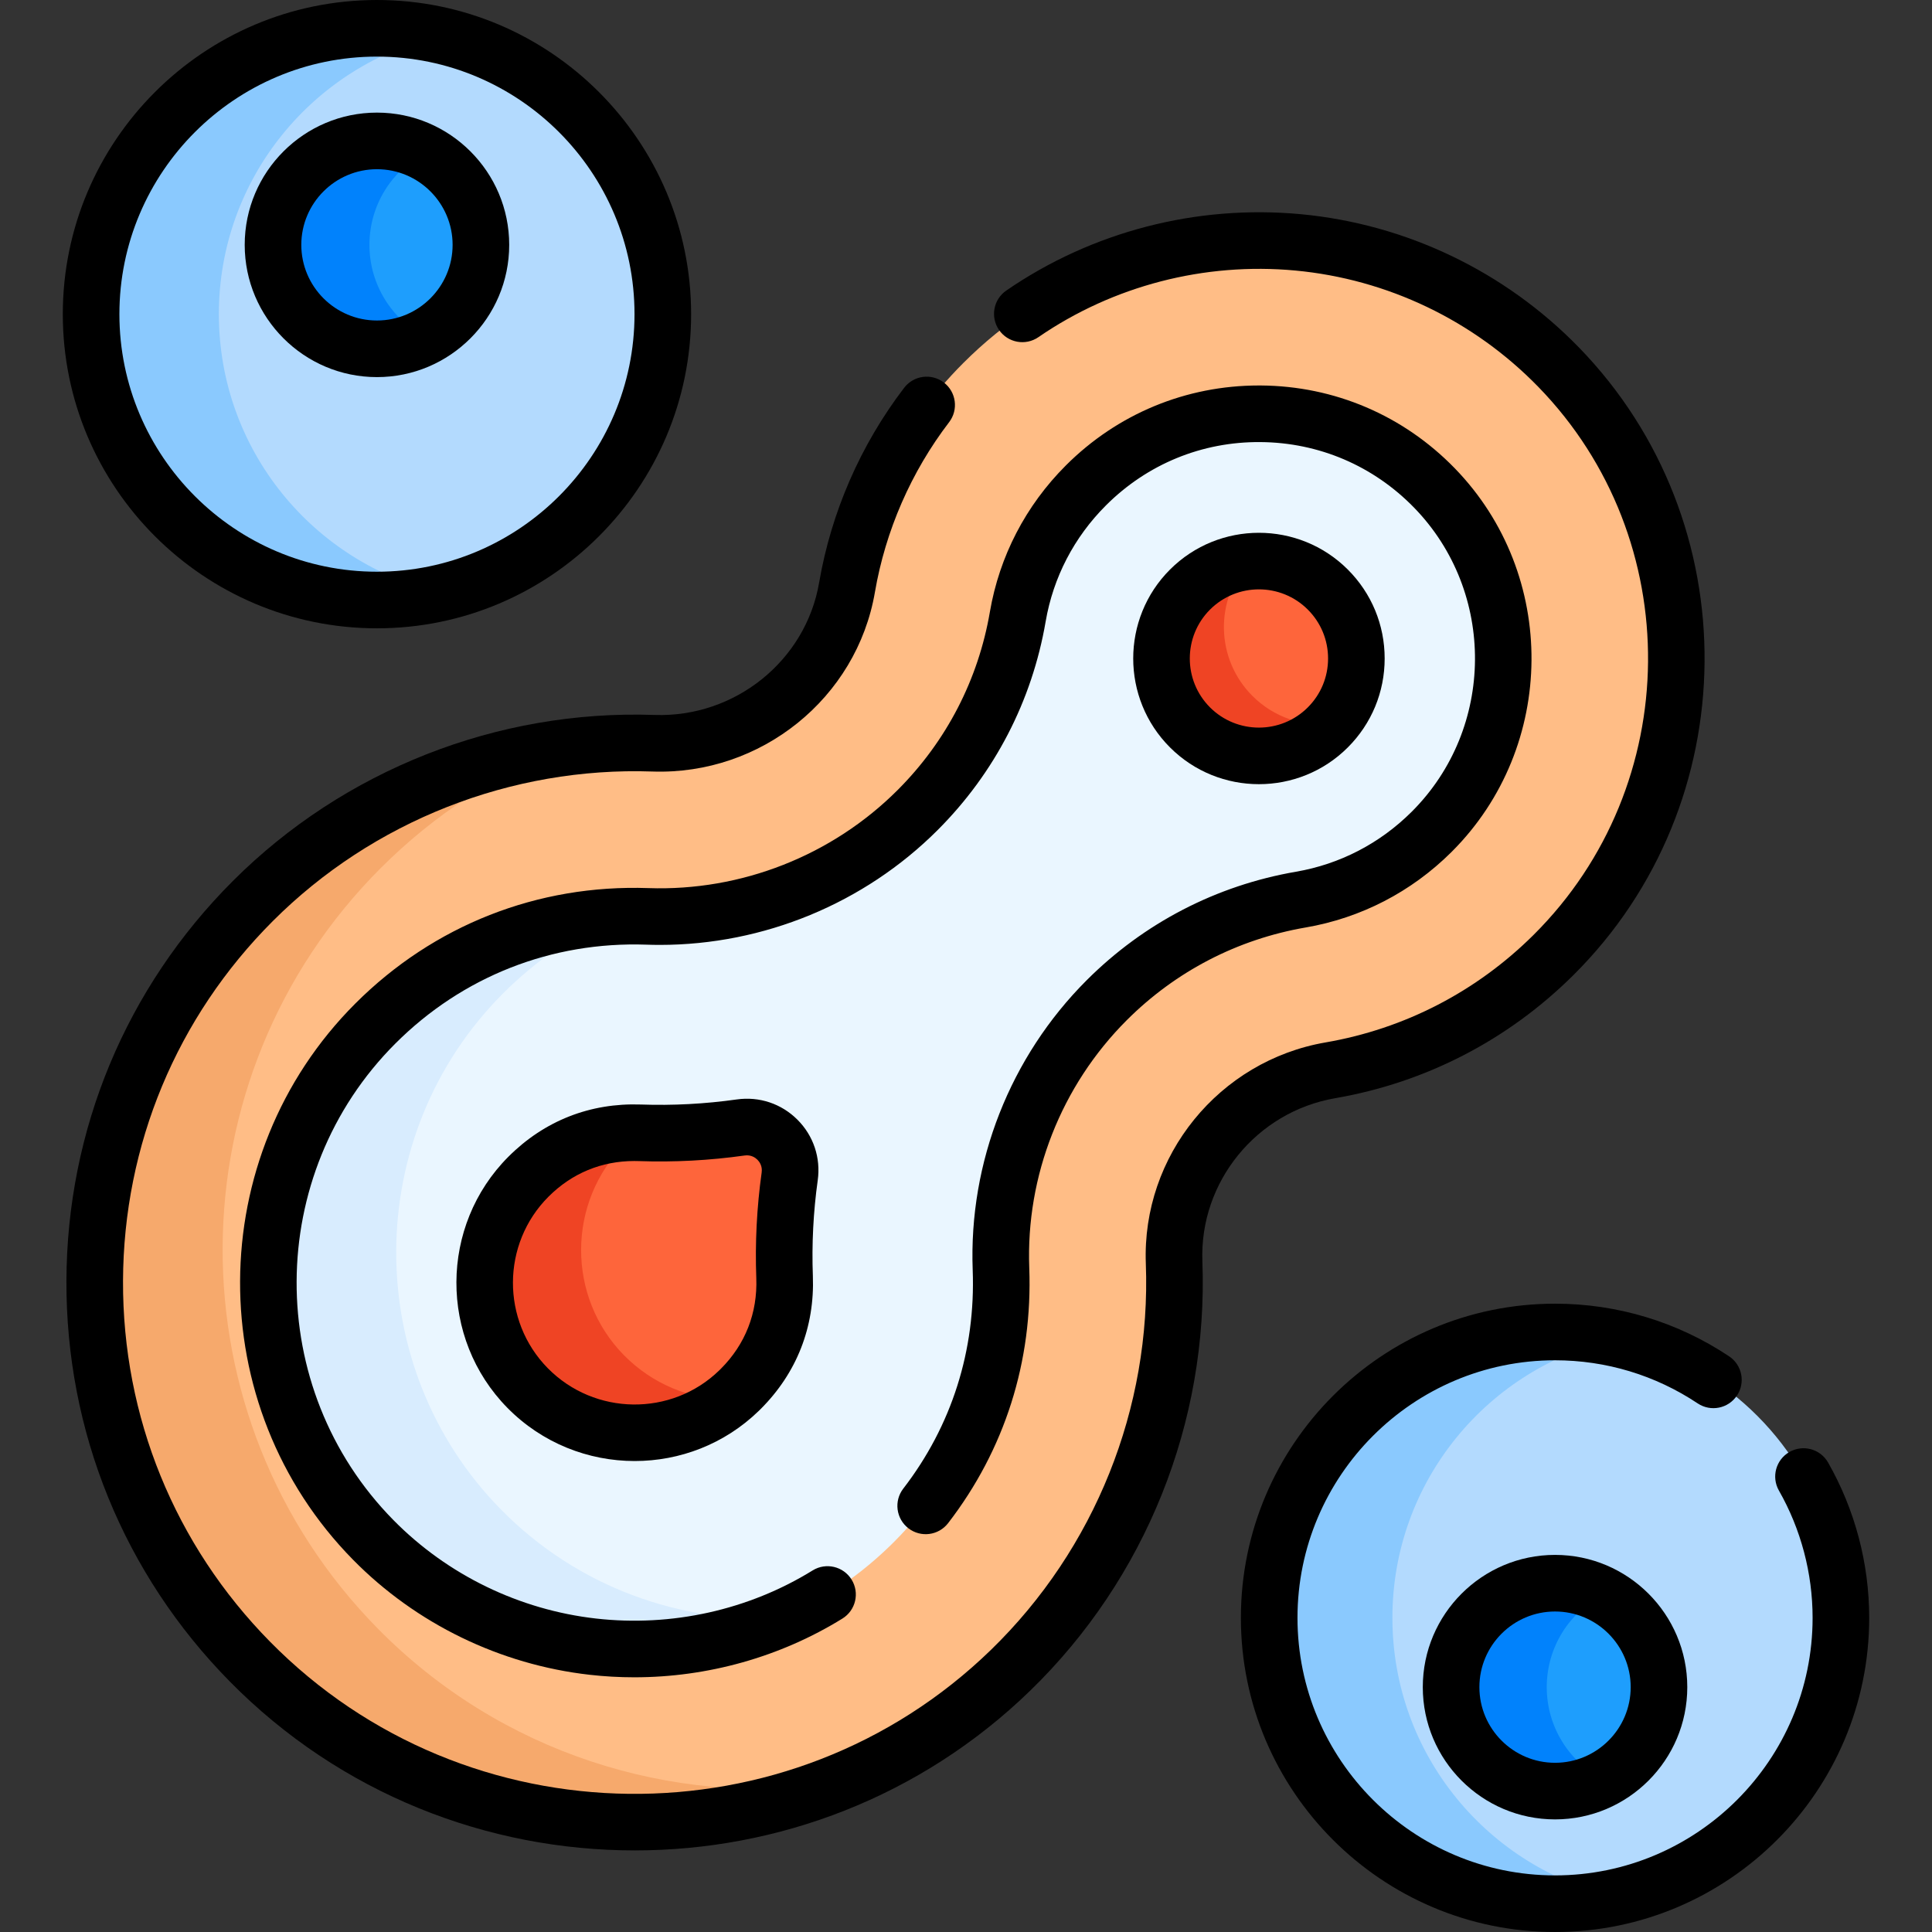 <svg id="Capa_1" enable-background="new 0 0 512 512" height="512" viewBox="0 0 512 512" width="512" xmlns="http://www.w3.org/2000/svg"><rect x="0" y="0" width="512" height="512" fill="#333333" stroke="none"/><g><g><g><g><path d="m267.831 442.62c30.349-29.478 44.788-69.016 43.32-108.068-.935-24.883 16.869-46.674 41.407-50.907 21.639-3.733 42.382-13.919 59.131-30.561 42.852-42.578 43.483-112.467 1.367-155.774-43.158-44.378-114.125-44.753-157.753-1.125-16.819 16.819-27.096 37.701-30.834 59.486-4.231 24.658-26.296 42.163-51.299 41.295-38.262-1.329-76.955 12.609-106.163 41.817-55.607 55.606-55.874 145.599-.798 201.536 54.944 55.803 145.447 56.864 201.622 2.301z" fill="#ffbd86"/></g><g><g><path d="m100.108 431.577c-55.076-55.937-54.81-145.93.798-201.538 14.32-14.32 30.922-24.959 48.633-31.939-30.181 3.942-59.346 17.495-82.532 40.681-55.607 55.608-55.873 145.601-.798 201.538 41.358 42.005 102.863 52.986 154.71 32.58-43.055 5.637-88.197-8.199-120.811-41.322z" fill="#f6a96c"/></g></g><g><path d="m99.472 271.247c19.259-19.259 44.866-29.344 72.104-28.396 26.675.927 52.773-9.342 71.602-28.171 14.018-14.018 23.197-31.738 26.543-51.246 2.268-13.217 8.509-25.246 18.048-34.785 12.37-12.37 28.817-19.114 46.314-18.993 17.49.122 33.847 7.105 46.06 19.663 24.572 25.266 24.273 66.11-.664 91.047l-.149.149c-9.498 9.437-21.454 15.623-34.575 17.885-19.602 3.382-37.406 12.61-51.484 26.688-18.788 18.788-28.992 44.734-27.998 71.188 1.028 27.343-9.053 53.049-28.386 72.382-.343.343-.693.688-1.043 1.028-38.152 37.058-99.573 36.35-136.916-1.578-37.294-37.874-37.048-99.269.544-136.861z" fill="#eaf6ff"/></g><g><g><path d="m132.809 400.085c-37.291-37.873-37.046-99.268.546-136.86 8.692-8.692 18.681-15.509 29.526-20.293-23.958 1.246-46.215 11.121-63.41 28.315-37.592 37.592-37.838 98.987-.546 136.86 29.018 29.473 72.571 36.458 108.451 20.725-26.901 1.447-54.285-8.147-74.567-28.747z" fill="#d8ecfe"/></g></g><g><path d="m140.053 311.828c7.997-7.997 18.208-12.016 29.528-11.622 8.979.312 17.919-.173 26.718-1.414 7.573-1.069 14.036 5.387 12.978 12.961-1.228 8.788-1.693 17.715-1.356 26.679.428 11.367-3.59 21.618-11.617 29.646l-.474.467c-15.579 15.132-40.717 14.83-56.009-.701-15.261-15.5-15.156-40.628.232-56.016z" fill="#fe653b"/></g><g><circle cx="333.625" cy="174.506" fill="#fe653b" r="25.826"/></g><g><path d="m331.913 184.436c-9.792-9.792-10.075-25.491-.852-35.627-5.73.568-11.308 3.046-15.698 7.435-10.086 10.086-10.086 26.437 0 36.523 10.085 10.086 26.437 10.086 36.523 0 .293-.293.576-.593.852-.896-7.435.738-15.129-1.739-20.825-7.435z" fill="#ef4424"/></g><g><path d="m140.053 311.828c7.997-7.997 18.208-12.016 29.528-11.622 8.979.312 17.919-.173 26.718-1.414 7.573-1.069 14.036 5.387 12.978 12.961-1.228 8.788-1.693 17.715-1.356 26.679.428 11.367-3.59 21.618-11.617 29.646l-.474.467c-15.579 15.132-40.717 14.83-56.009-.701-15.261-15.5-15.156-40.628.232-56.016z" fill="#fe653b"/></g><g><path d="m165.377 359.168c-15.26-15.5-15.156-40.627.232-56.015 1.056-1.056 2.153-2.038 3.283-2.954-11.045-.21-21.007 3.796-28.84 11.629-15.388 15.388-15.493 40.516-.232 56.015 14.408 14.633 37.552 15.742 53.211 3.165-10.061-.185-20.069-4.136-27.654-11.84z" fill="#ef4424"/></g></g><g><g><circle cx="99.898" cy="83.255" fill="#b3dafe" r="75.755"/></g><g><path d="m58 83.255c0-36.016 25.142-66.14 58.827-73.833-5.446-1.243-11.106-1.922-16.929-1.922-41.839 0-75.755 33.917-75.755 75.755s33.917 75.755 75.755 75.755c5.822 0 11.483-.679 16.928-1.922-33.684-7.693-58.826-37.817-58.826-73.833z" fill="#8ac9fe"/></g></g><g><g><circle cx="412.102" cy="428.745" fill="#b3dafe" r="75.755"/></g><g><path d="m369 428.745c0-36.231 25.441-66.503 59.428-73.972-5.26-1.156-10.719-1.784-16.327-1.784-41.838 0-75.755 33.917-75.755 75.755s33.917 75.755 75.755 75.755c5.608 0 11.066-.628 16.327-1.784-33.987-7.468-59.428-37.739-59.428-73.97z" fill="#8ac9fe"/></g></g></g><g><circle cx="99.898" cy="64.89" fill="#1e9efd" r="27.547"/></g><g><path d="m97.905 64.89c0-10.601 5.992-19.798 14.77-24.404-3.82-2.004-8.164-3.144-12.777-3.144-15.214 0-27.547 12.333-27.547 27.547s12.333 27.547 27.547 27.547c4.613 0 8.957-1.14 12.777-3.144-8.778-4.604-14.77-13.801-14.77-24.402z" fill="#0182fc"/></g><g><circle cx="412.102" cy="447.11" fill="#1e9efd" r="27.547"/></g><g><path d="m409.905 447.11c0-10.642 6.038-19.868 14.872-24.456-3.795-1.971-8.103-3.092-12.676-3.092-15.214 0-27.547 12.333-27.547 27.547s12.333 27.547 27.547 27.547c4.572 0 8.88-1.12 12.676-3.092-8.833-4.587-14.872-13.812-14.872-24.454z" fill="#0182fc"/></g><g><path d="m353.833 291.035c23.988-4.138 45.822-15.422 63.142-32.631 45.768-45.475 46.421-120.087 1.458-166.323-19.622-20.176-45.824-32.721-73.78-35.324-27.581-2.565-55.277 4.622-77.978 20.243-3.412 2.348-4.274 7.018-1.926 10.43s7.016 4.274 10.43 1.926c19.812-13.633 43.993-19.905 68.083-17.664 24.405 2.272 47.282 13.227 64.417 30.846 39.26 40.37 38.687 105.517-1.276 145.225-15.124 15.027-34.184 24.879-55.12 28.49-28.224 4.869-48.7 30.052-47.627 58.58 1.441 38.341-13.521 75.667-41.051 102.407-53.243 51.715-138.948 50.736-191.052-2.183-25.25-25.645-39.083-59.597-38.952-95.603.132-36.025 14.234-69.894 39.709-95.369 26.483-26.483 63.147-40.927 100.599-39.625 28.769.985 54.132-19.43 58.952-47.522 2.799-16.316 9.601-31.898 19.668-45.06 2.517-3.29 1.89-7.997-1.4-10.514s-7.997-1.889-10.514 1.4c-11.536 15.082-19.33 32.938-22.538 51.637-3.558 20.733-22.341 35.814-43.647 35.068-41.591-1.449-82.313 14.596-111.726 44.009-28.294 28.293-43.956 65.91-44.102 105.921-.146 39.989 15.218 77.699 43.263 106.182 29.372 29.831 68.351 44.8 107.357 44.798 37.844-.002 75.714-14.095 104.834-42.38 30.573-29.696 47.189-71.149 45.589-113.73-.791-21.05 14.337-39.637 35.188-43.234z"/><path d="m346.027 245.792c14.647-2.526 27.99-9.427 38.595-19.964l.158-.158c27.822-27.821 28.152-73.39.738-101.579-13.622-14.008-31.871-21.798-51.384-21.934-.174-.001-.345-.001-.519-.001-19.324 0-37.474 7.514-51.15 21.191-10.642 10.641-17.605 24.065-20.137 38.82-3.083 17.971-11.539 34.296-24.454 47.21-17.364 17.364-41.431 26.839-66.038 25.979-29.34-1.021-56.922 9.842-77.667 30.589-40.494 40.494-40.757 106.629-.587 147.425 16.693 16.955 38.951 27.774 62.674 30.465 3.942.447 7.894.668 11.839.668 19.442 0 38.668-5.376 55.154-15.565 3.523-2.178 4.614-6.8 2.437-10.323-2.177-3.522-6.799-4.614-10.323-2.437-16.982 10.498-37.375 15.025-57.416 12.752-20.322-2.305-39.385-11.569-53.676-26.084-34.412-34.949-34.186-91.604.505-126.295 17.772-17.772 41.397-27.075 66.54-26.204 1.196.042 2.387.062 3.581.062 27.487-.001 54.135-10.976 73.584-30.425 15.121-15.12 25.021-34.236 28.632-55.28 2.004-11.681 7.523-22.314 15.959-30.75 10.939-10.939 25.442-16.929 40.958-16.796 15.467.108 29.934 6.284 40.735 17.392 21.728 22.342 21.463 58.461-.582 80.506l-.141.141c-8.4 8.347-18.969 13.815-30.564 15.815-21.138 3.646-40.333 13.597-55.512 28.776-20.258 20.258-31.262 48.24-30.189 76.772.799 21.266-5.562 41.299-18.396 57.933-2.53 3.279-1.923 7.989 1.356 10.52 3.279 2.53 7.99 1.923 10.52-1.356 15.004-19.447 22.442-42.843 21.509-67.659-.916-24.375 8.49-48.286 25.807-65.603 12.976-12.979 29.386-21.486 47.454-24.603z"/><path d="m211.324 296.724c-4.252-4.247-10.111-6.201-16.072-5.359-8.409 1.187-16.955 1.64-25.41 1.345-13.457-.474-25.587 4.309-35.092 13.814-18.29 18.289-18.412 48.157-.273 66.581 9.231 9.375 21.475 14.083 33.728 14.083 11.87 0 23.747-4.421 32.887-13.299l.516-.508c9.542-9.542 14.317-21.725 13.809-35.23-.316-8.437.117-16.97 1.289-25.36.832-5.964-1.129-11.82-5.382-16.067zm-9.475 13.991c-1.294 9.262-1.772 18.682-1.423 27.999.347 9.227-2.912 17.546-9.384 24.019l-.438.432c-12.646 12.282-33.028 12.021-45.438-.583-12.381-12.575-12.295-32.964.191-45.45 6.199-6.199 14.037-9.451 22.736-9.451.407 0 .817.007 1.229.021 9.322.326 18.754-.175 28.026-1.484 1.72-.242 2.854.598 3.377 1.12s1.364 1.656 1.124 3.377z"/><path d="m357.189 198.07c6.294-6.294 9.761-14.663 9.761-23.565 0-8.901-3.467-17.271-9.761-23.564-12.994-12.993-34.136-12.994-47.129 0-12.994 12.994-12.994 34.136 0 47.129 6.497 6.497 15.031 9.745 23.565 9.745s17.068-3.248 23.564-9.745zm-36.522-10.606c-7.145-7.145-7.145-18.771 0-25.917 7.146-7.145 18.771-7.145 25.917 0 3.461 3.461 5.368 8.063 5.368 12.958s-1.906 9.497-5.368 12.958c-7.146 7.145-18.772 7.145-25.917.001z"/><path d="m99.898 166.51c45.907 0 83.255-37.348 83.255-83.255.001-45.907-37.347-83.255-83.255-83.255s-83.255 37.348-83.255 83.255 37.348 83.255 83.255 83.255zm0-151.51c37.636 0 68.255 30.619 68.255 68.255s-30.619 68.255-68.255 68.255-68.255-30.619-68.255-68.255 30.619-68.255 68.255-68.255z"/><path d="m484.462 387.586c-2.051-3.599-6.631-4.854-10.23-2.802s-4.853 6.631-2.802 10.23c5.84 10.247 8.927 21.911 8.927 33.73 0 37.636-30.619 68.255-68.255 68.255s-68.255-30.619-68.255-68.255 30.619-68.255 68.255-68.255c13.521 0 26.594 3.952 37.808 11.43 3.446 2.297 8.103 1.366 10.4-2.08 2.298-3.446 1.367-8.103-2.079-10.401-13.686-9.125-29.637-13.949-46.129-13.949-45.907 0-83.255 37.348-83.255 83.255s37.348 83.255 83.255 83.255 83.255-37.348 83.255-83.255c0-14.419-3.768-28.651-10.895-41.158z"/><path d="m99.898 99.938c19.325 0 35.047-15.722 35.047-35.047s-15.722-35.047-35.047-35.047-35.047 15.721-35.047 35.046 15.722 35.048 35.047 35.048zm0-55.095c11.054 0 20.047 8.993 20.047 20.047s-8.993 20.047-20.047 20.047-20.047-8.993-20.047-20.047 8.993-20.047 20.047-20.047z"/><path d="m377.054 447.11c0 19.325 15.722 35.047 35.047 35.047s35.047-15.722 35.047-35.047-15.722-35.047-35.047-35.047-35.047 15.722-35.047 35.047zm55.095 0c0 11.054-8.993 20.047-20.047 20.047s-20.047-8.993-20.047-20.047 8.993-20.047 20.047-20.047 20.047 8.993 20.047 20.047z"/></g></g></svg>